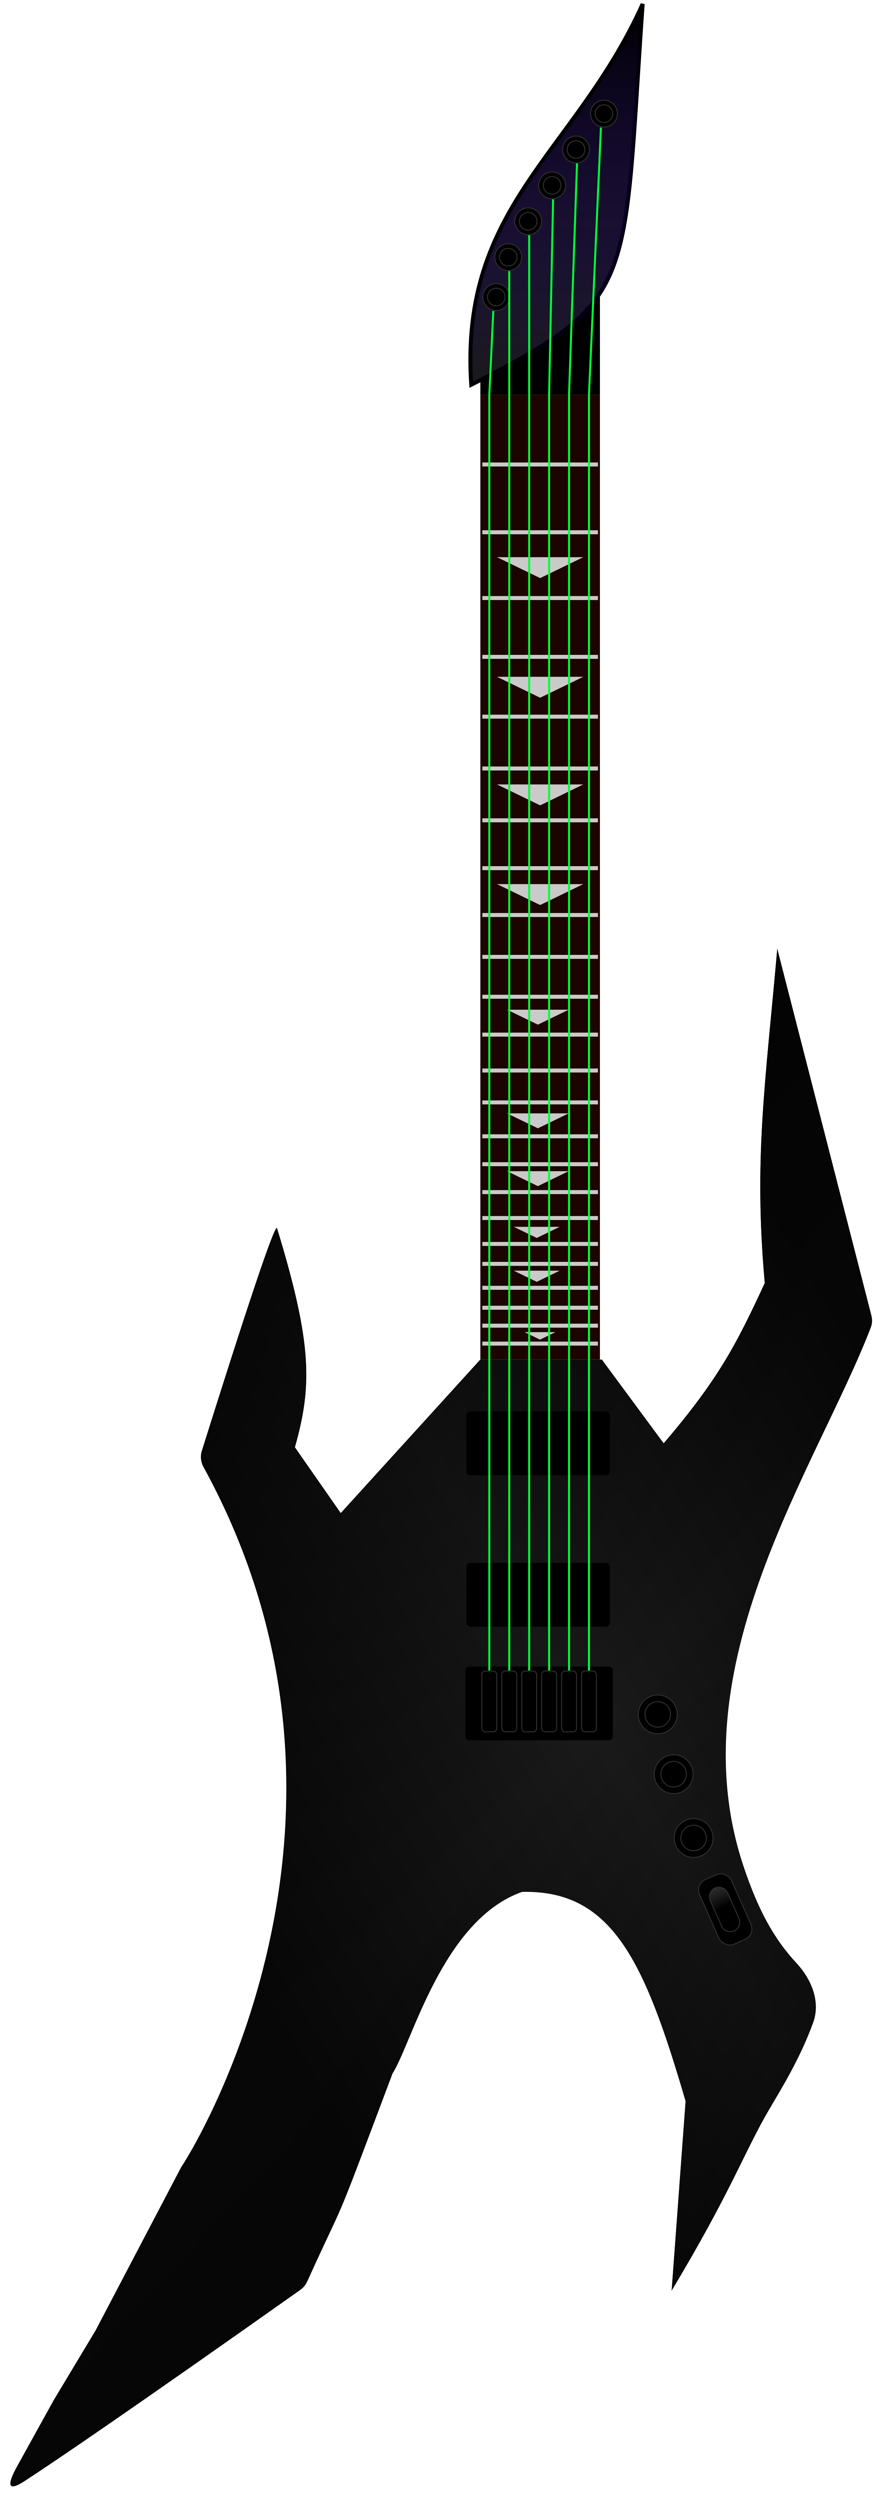 <svg width="219" height="627" viewBox="0 0 219 627" fill="none" xmlns="http://www.w3.org/2000/svg">
<path d="M192.988 529.016C186.671 539.775 183.611 549.311 168.487 574.518L171.987 527.016C161.663 491.657 153.486 474.013 130.985 474.513C110.984 481.513 103.317 512.515 98.483 520.015C82.362 562.875 87.782 548.531 77.049 572.25C76.682 573.062 76.065 573.809 75.338 574.324C34.085 603.501 14.73 616.696 6.172 622.281C1.797 625.137 1.773 623.169 4.302 618.598L13.473 602.02L23.982 584.519L45.483 543.517C47.959 540.042 99.732 456.715 51.043 367.924C50.378 366.712 50.219 365.233 50.633 363.915C64.902 318.469 68.985 307.511 69.478 308.004C78.516 337.546 78.22 347.851 73.978 363.007L85.478 379.508L120.48 341.006H150.982L166.483 362.007C180.167 346.01 184.72 337.23 191.848 321.799C189.052 290.537 192.001 271.903 194.984 238L218.598 329.989C218.851 330.976 218.805 332.003 218.439 332.954C204.998 367.893 169.72 417.709 186.488 468.013C190.168 479.051 194.136 486.265 199.748 492.319C203.573 496.445 205.895 502.03 203.977 507.319C200.68 516.408 195.817 524.199 192.988 529.016Z" fill="#1A1A1A"/>
<path d="M192.991 529.018C186.674 539.777 183.614 549.313 168.49 574.52L171.99 527.018C161.666 491.659 153.489 474.015 130.988 474.515C110.987 481.515 103.32 512.517 98.486 520.017C82.365 562.877 87.785 548.533 77.052 572.252C76.685 573.064 76.068 573.811 75.34 574.326C34.088 603.503 14.733 616.698 6.175 622.283C1.8 625.139 1.776 623.171 4.305 618.6L13.475 602.022L23.985 584.521L45.486 543.519C47.961 540.043 99.735 456.717 51.046 367.926C50.381 366.714 50.222 365.235 50.636 363.917C64.905 318.471 68.988 307.513 69.48 308.006C78.519 337.548 78.223 347.853 73.981 363.009L85.481 379.51L120.483 341.008H150.985L166.486 362.009C180.169 346.012 184.723 337.232 191.851 321.801C189.055 290.539 192.004 271.905 194.987 238.002L218.601 329.991C218.854 330.978 218.808 332.005 218.442 332.956C205.001 367.895 169.723 417.711 186.491 468.015C190.171 479.053 194.139 486.267 199.751 492.321C203.576 496.447 205.898 502.032 203.98 507.321C200.683 516.41 195.82 524.201 192.991 529.018Z" fill="url(#paint0_linear_709_252)"/>
<path d="M192.991 529.018C186.674 539.777 183.614 549.313 168.49 574.52L171.99 527.018C161.666 491.659 153.489 474.015 130.988 474.515C110.987 481.515 103.32 512.517 98.486 520.017C82.365 562.877 87.785 548.533 77.052 572.252C76.685 573.064 76.068 573.811 75.34 574.326C34.088 603.503 14.733 616.698 6.175 622.283C1.8 625.139 1.776 623.171 4.305 618.6L13.475 602.022L23.985 584.521L45.486 543.519C47.961 540.043 99.735 456.717 51.046 367.926C50.381 366.714 50.222 365.235 50.636 363.916C64.905 318.471 68.988 307.513 69.48 308.006C78.519 337.548 78.223 347.853 73.981 363.009L85.481 379.51L120.483 341.007H150.985L166.486 362.009C180.169 346.012 184.723 337.232 191.851 321.801C189.055 290.539 192.004 271.905 194.987 238.002L218.601 329.991C218.854 330.978 218.808 332.005 218.442 332.956C205.001 367.895 169.723 417.711 186.491 468.015C190.171 479.053 194.139 486.267 199.751 492.321C203.576 496.447 205.898 502.032 203.98 507.321C200.683 516.41 195.82 524.201 192.991 529.018Z" fill="url(#paint1_linear_709_252)"/>
<rect x="174.328" y="472.594" width="8.75" height="17.75" rx="2.875" transform="rotate(-24 174.328 472.594)" fill="black" stroke="#2E2E2E" stroke-width="0.25"/>
<path d="M182.517 474.765L185.364 481.16C185.898 482.358 185.359 483.762 184.161 484.295C182.962 484.829 181.559 484.29 181.025 483.092L178.178 476.697C177.644 475.499 178.183 474.095 179.382 473.561C180.58 473.028 181.984 473.567 182.517 474.765Z" fill="url(#paint2_linear_709_252)" stroke="#2E2E2E" stroke-width="0.25"/>
<circle cx="165" cy="430" r="4.875" fill="black" stroke="#2E2E2E" stroke-width="0.25"/>
<circle cx="165.002" cy="430" r="3.208" fill="black" stroke="#2E2E2E" stroke-width="0.25"/>
<circle cx="169" cy="445" r="4.875" fill="black" stroke="#2E2E2E" stroke-width="0.25"/>
<circle cx="169.002" cy="445" r="3.208" fill="black" stroke="#2E2E2E" stroke-width="0.25"/>
<circle cx="174" cy="461" r="4.875" fill="black" stroke="#2E2E2E" stroke-width="0.25"/>
<circle cx="174.002" cy="461" r="3.208" fill="black" stroke="#2E2E2E" stroke-width="0.25"/>
<path d="M120.5 341V99H127H150.5V341H120.5Z" fill="#1C0500"/>
<line x1="121" y1="116.5" x2="150" y2="116.5" stroke="#CACACA"/>
<line x1="121" y1="150" x2="150" y2="150" stroke="#CACACA"/>
<line x1="121" y1="164.75" x2="150" y2="164.75" stroke="#CACACA"/>
<line x1="121" y1="179.75" x2="150" y2="179.75" stroke="#CACACA"/>
<line x1="121" y1="192.75" x2="150" y2="192.75" stroke="#CACACA"/>
<line x1="121" y1="205.75" x2="150" y2="205.75" stroke="#CACACA"/>
<line x1="121" y1="217.75" x2="150" y2="217.75" stroke="#CACACA"/>
<line x1="121" y1="229.5" x2="150" y2="229.5" stroke="#CACACA"/>
<line x1="121" y1="240" x2="150" y2="240" stroke="#CACACA"/>
<line x1="121" y1="250" x2="150" y2="250" stroke="#CACACA"/>
<line x1="121" y1="259.5" x2="150" y2="259.5" stroke="#CACACA"/>
<line x1="121" y1="268.5" x2="150" y2="268.5" stroke="#CACACA"/>
<line x1="121" y1="276.5" x2="150" y2="276.5" stroke="#CACACA"/>
<line x1="121" y1="285" x2="150" y2="285" stroke="#CACACA"/>
<line x1="121" y1="292" x2="150" y2="292" stroke="#CACACA"/>
<line x1="121" y1="299" x2="150" y2="299" stroke="#CACACA"/>
<line x1="121" y1="305.5" x2="150" y2="305.5" stroke="#CACACA"/>
<line x1="121" y1="312" x2="150" y2="312" stroke="#CACACA"/>
<line x1="121" y1="317" x2="150" y2="317" stroke="#CACACA"/>
<line x1="121" y1="323" x2="150" y2="323" stroke="#CACACA"/>
<line x1="121" y1="328" x2="150" y2="328" stroke="#CACACA"/>
<path d="M121 332.5H150" stroke="#CACACA"/>
<line x1="121" y1="337" x2="150" y2="337" stroke="#CACACA"/>
<line x1="121" y1="133.5" x2="150" y2="133.5" stroke="#CACACA"/>
<path d="M135.5 145L146.325 139.75H124.675L135.5 145Z" fill="#CACACA"/>
<path d="M135.5 175L146.325 169.75H124.675L135.5 175Z" fill="#CACACA"/>
<path d="M135.5 202L146.325 196.75H124.675L135.5 202Z" fill="#CACACA"/>
<path d="M135.5 227L146.325 221.75H124.675L135.5 227Z" fill="#CACACA"/>
<path d="M134.929 257L142.661 253.25H127.196L134.929 257Z" fill="#CACACA"/>
<path d="M134.929 283L142.661 279.25H127.196L134.929 283Z" fill="#CACACA"/>
<path d="M134.929 297.5L142.661 293.75H127.196L134.929 297.5Z" fill="#CACACA"/>
<path d="M134.645 310.5L140.4 307.709H128.89L134.645 310.5Z" fill="#CACACA"/>
<path d="M134.645 321.5L140.4 318.709H128.89L134.645 321.5Z" fill="#CACACA"/>
<path d="M135.464 336L139.33 334.125H131.598L135.464 336Z" fill="#CACACA"/>
<rect x="120.5" y="73" width="30" height="26" fill="black"/>
<path d="M118.214 96.5C160.215 75 156.215 72.5 161.214 1C144.422 38.295 115.215 51.5 118.214 96.5Z" fill="#1A1A1A" stroke="black"/>
<path d="M118.267 97.17C160.268 75.67 156.268 73.17 161.267 1.67C144.474 38.965 115.268 52.17 118.267 97.17Z" fill="url(#paint3_linear_709_252)"/>
<circle cx="124.5" cy="74.5" r="3.375" fill="black" stroke="#2E2E2E" stroke-width="0.25"/>
<circle cx="124.501" cy="74.5" r="2.208" fill="black" stroke="#2E2E2E" stroke-width="0.25"/>
<circle cx="127.5" cy="64.5" r="3.375" fill="black" stroke="#2E2E2E" stroke-width="0.25"/>
<circle cx="127.501" cy="64.5" r="2.208" fill="black" stroke="#2E2E2E" stroke-width="0.25"/>
<circle cx="132.5" cy="55.5" r="3.375" fill="black" stroke="#2E2E2E" stroke-width="0.25"/>
<circle cx="132.501" cy="55.5" r="2.208" fill="black" stroke="#2E2E2E" stroke-width="0.25"/>
<circle cx="138.5" cy="46.5" r="3.375" fill="black" stroke="#2E2E2E" stroke-width="0.25"/>
<circle cx="138.501" cy="46.5" r="2.208" fill="black" stroke="#2E2E2E" stroke-width="0.25"/>
<circle cx="144.5" cy="37.5" r="3.375" fill="black" stroke="#2E2E2E" stroke-width="0.25"/>
<circle cx="144.501" cy="37.5" r="2.208" fill="black" stroke="#2E2E2E" stroke-width="0.25"/>
<circle cx="151.5" cy="28.5" r="3.375" fill="black" stroke="#2E2E2E" stroke-width="0.25"/>
<circle cx="151.501" cy="28.5" r="2.208" fill="black" stroke="#2E2E2E" stroke-width="0.25"/>
<rect x="117.25" y="354.25" width="35.5" height="15.5" rx="0.75" fill="black" stroke="black" stroke-width="0.5"/>
<rect x="117.25" y="392.25" width="35.5" height="15.5" rx="0.75" fill="black" stroke="black" stroke-width="0.5"/>
<rect x="117" y="418.25" width="36.5" height="18" rx="0.75" fill="black" stroke="black" stroke-width="0.5"/>
<rect x="120.875" y="419.125" width="3.75" height="15.25" rx="0.875" fill="black" stroke="#2E2E2E" stroke-width="0.25"/>
<rect x="130.875" y="419.125" width="3.75" height="15.25" rx="0.875" fill="black" stroke="#2E2E2E" stroke-width="0.25"/>
<rect x="140.875" y="419.125" width="3.75" height="15.25" rx="0.875" fill="black" stroke="#2E2E2E" stroke-width="0.25"/>
<rect x="145.875" y="419.125" width="3.75" height="15.25" rx="0.875" fill="black" stroke="#2E2E2E" stroke-width="0.25"/>
<rect x="125.875" y="419.125" width="3.75" height="15.25" rx="0.875" fill="black" stroke="#2E2E2E" stroke-width="0.25"/>
<rect x="135.875" y="419.125" width="3.75" height="15.25" rx="0.875" fill="black" stroke="#2E2E2E" stroke-width="0.25"/>
<line x1="122.75" y1="98.988" x2="123.75" y2="77.988" stroke="#00FF38" stroke-width="0.5"/>
<line x1="127.75" y1="99" x2="127.75" y2="68" stroke="#00FF38" stroke-width="0.5"/>
<line x1="132.75" y1="99" x2="132.75" y2="59" stroke="#00FF38" stroke-width="0.5"/>
<line x1="137.75" y1="98.995" x2="138.75" y2="49.995" stroke="#00FF38" stroke-width="0.5"/>
<line x1="142.75" y1="98.991" x2="144.75" y2="40.991" stroke="#00FF38" stroke-width="0.5"/>
<line x1="147.75" y1="98.989" x2="150.75" y2="31.989" stroke="#00FF38" stroke-width="0.5"/>
<line x1="122.75" y1="419" x2="122.75" y2="99" stroke="#00FF38" stroke-width="0.5"/>
<line x1="127.75" y1="419" x2="127.75" y2="99" stroke="#00FF38" stroke-width="0.5"/>
<line x1="132.75" y1="419" x2="132.75" y2="99" stroke="#00FF38" stroke-width="0.5"/>
<line x1="137.75" y1="419" x2="137.75" y2="99" stroke="#00FF38" stroke-width="0.5"/>
<line x1="142.75" y1="419" x2="142.75" y2="99" stroke="#00FF38" stroke-width="0.5"/>
<line x1="147.75" y1="419" x2="147.75" y2="99" stroke="#00FF38" stroke-width="0.5"/>
<defs>
<linearGradient id="paint0_linear_709_252" x1="52.019" y1="480.505" x2="235.989" y2="370.106" gradientUnits="userSpaceOnUse">
<stop stop-opacity="0.73"/>
<stop offset="0.5" stop-opacity="0"/>
<stop offset="1" stop-opacity="0.73"/>
</linearGradient>
<linearGradient id="paint1_linear_709_252" x1="34.754" y1="338.849" x2="252.014" y2="539.252" gradientUnits="userSpaceOnUse">
<stop stop-opacity="0.73"/>
<stop offset="0.5" stop-opacity="0"/>
<stop offset="1" stop-opacity="0.73"/>
</linearGradient>
<linearGradient id="paint2_linear_709_252" x1="179.331" y1="473.447" x2="181.734" y2="478.348" gradientUnits="userSpaceOnUse">
<stop stop-color="#2E2E2E"/>
<stop offset="1"/>
</linearGradient>
<linearGradient id="paint3_linear_709_252" x1="139.66" y1="1.67" x2="139.66" y2="97.17" gradientUnits="userSpaceOnUse">
<stop/>
<stop offset="1" stop-color="#24008A" stop-opacity="0"/>
</linearGradient>
</defs>
</svg>
